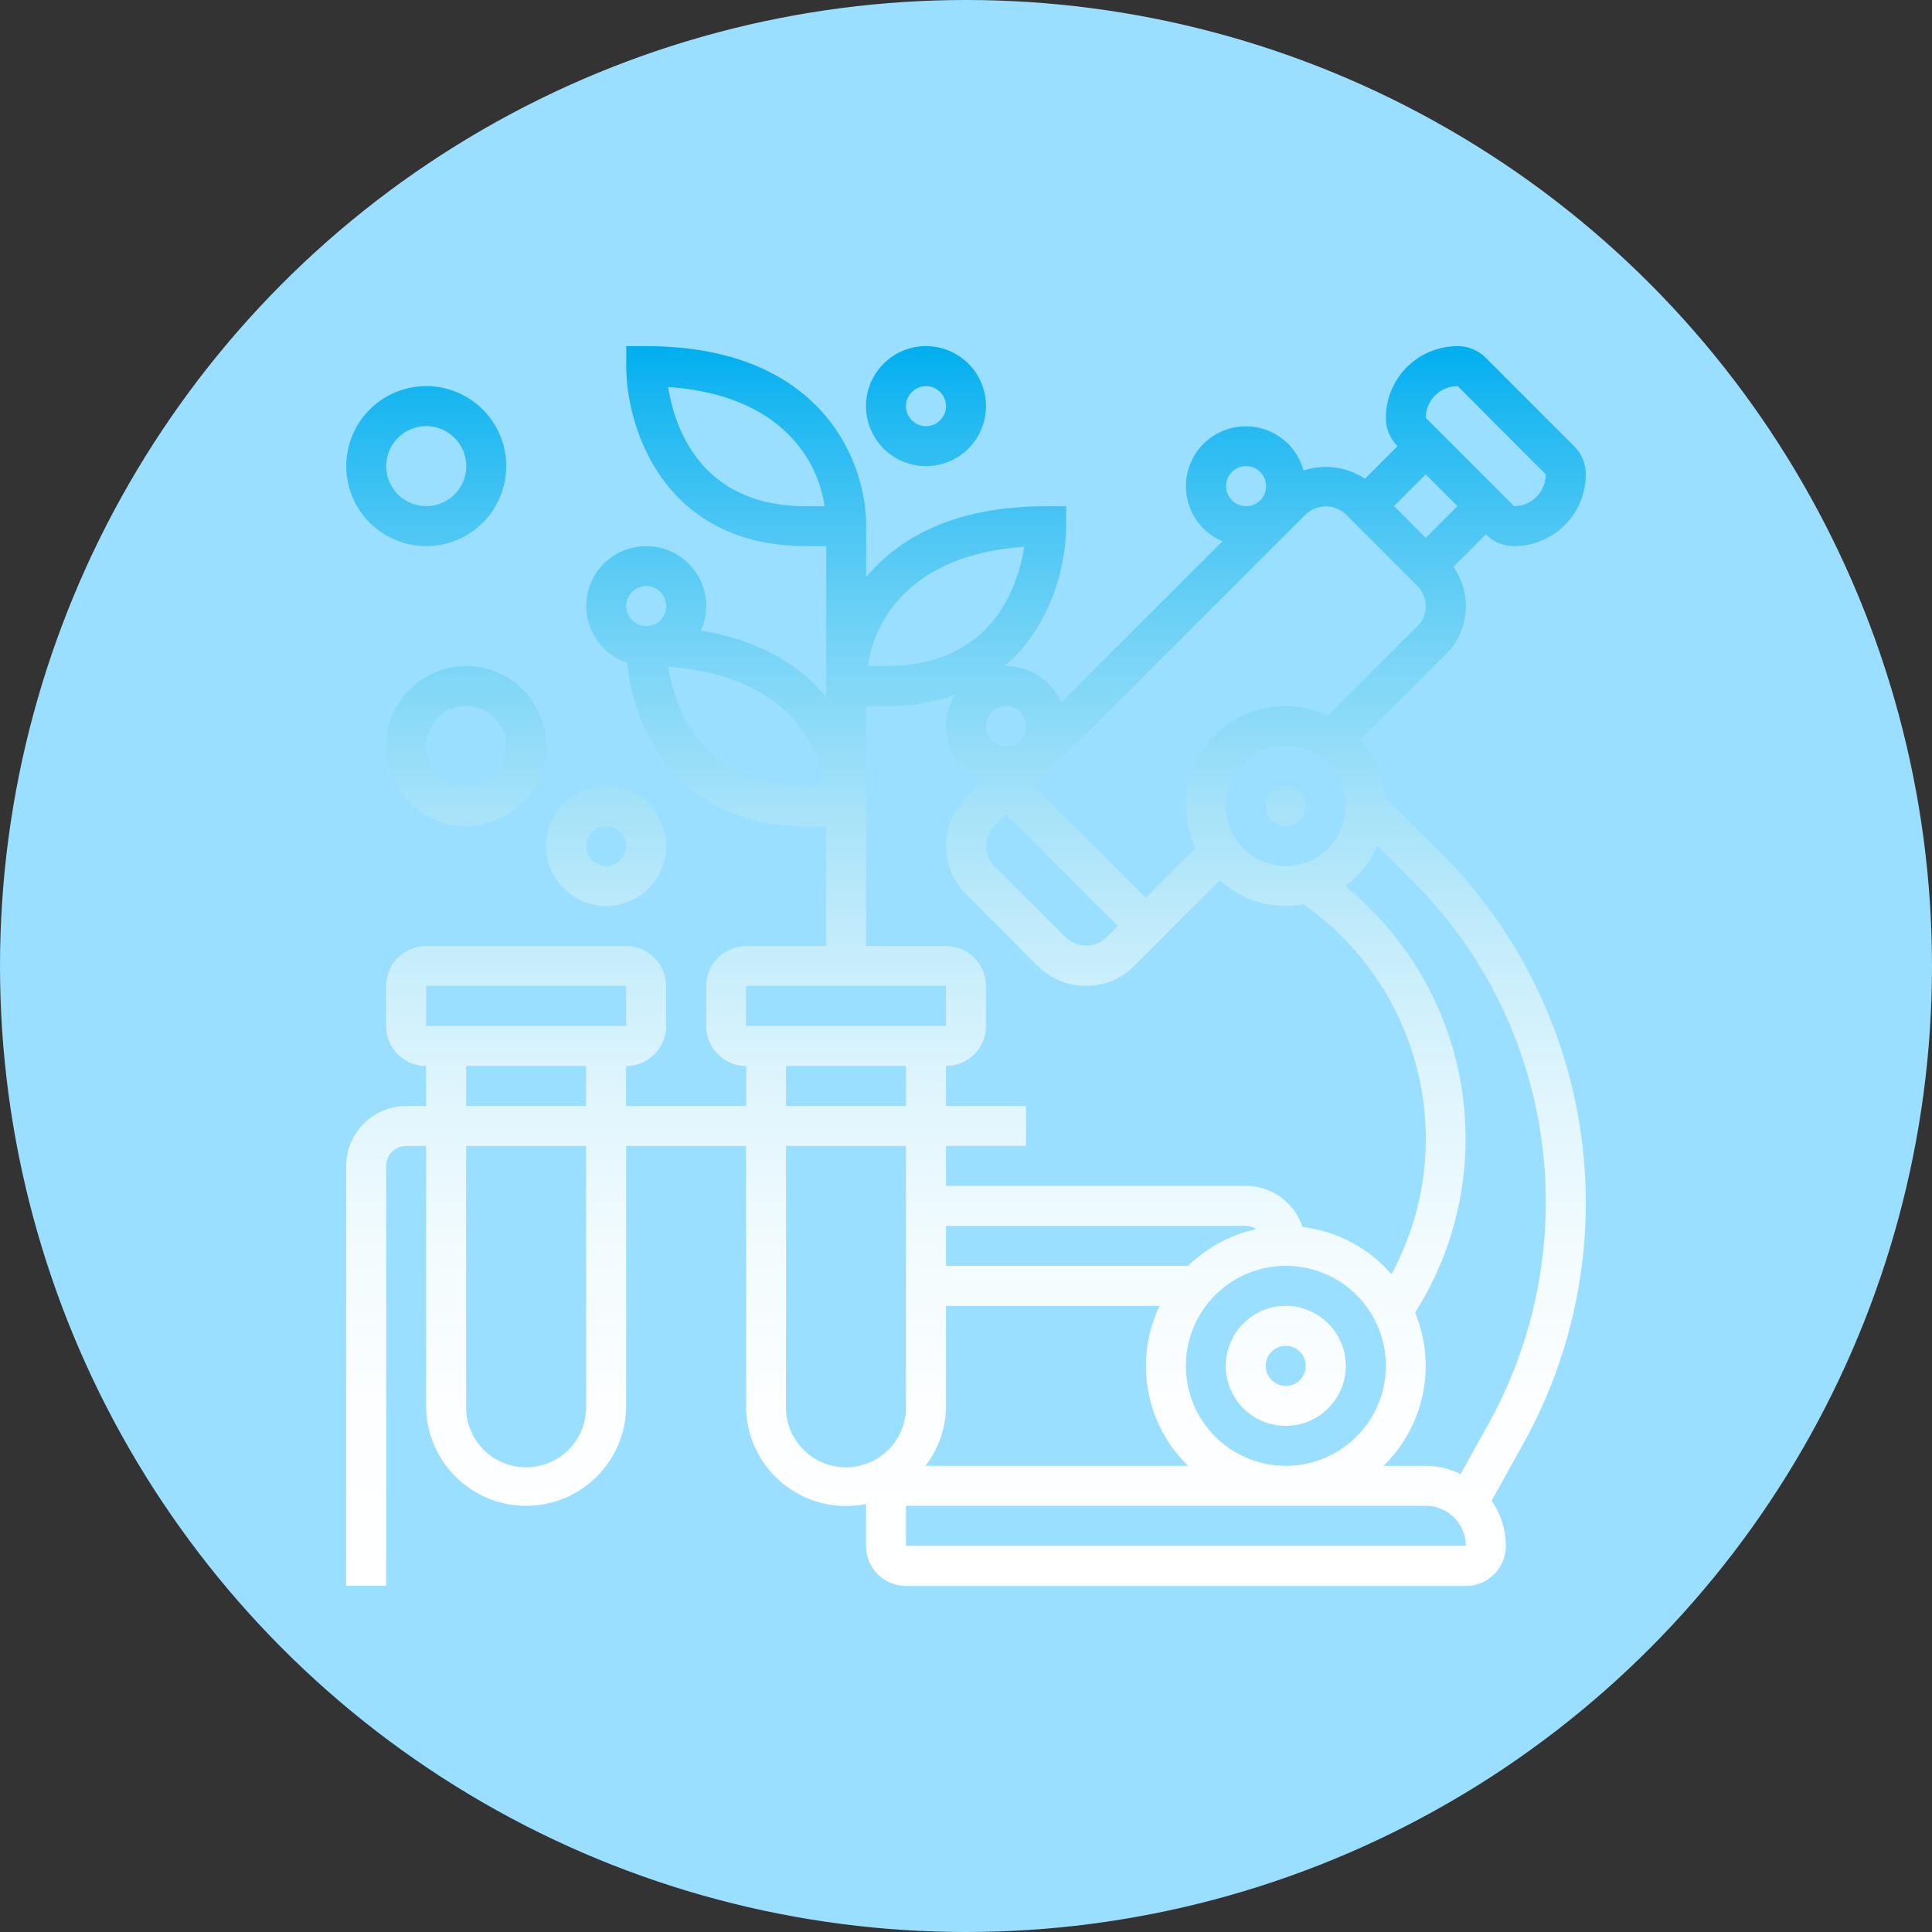 <svg id="Capa_1" data-name="Capa 1" xmlns="http://www.w3.org/2000/svg" xmlns:xlink="http://www.w3.org/1999/xlink" viewBox="0 0 512 512"><rect x="0" y="0" width="512" height="512" fill="#333333" stroke="none"/><defs><style>.cls-1{fill:#9ADFFF;}.cls-2{fill:url(#linear-gradient);}</style><linearGradient id="linear-gradient" x1="38.29" y1="441.61" x2="38.29" y2="482.68" gradientTransform="matrix(8, 0, 0, -8, -50, 3956)" gradientUnits="userSpaceOnUse"><stop offset="0" stop-color="#fff"/><stop offset="0.15" stop-color="#fcfeff"/><stop offset="0.28" stop-color="#f1fbfe"/><stop offset="0.4" stop-color="#dff5fd"/><stop offset="0.51" stop-color="#c6edfb"/><stop offset="0.63" stop-color="#a5e2f9"/><stop offset="0.74" stop-color="#7dd6f7"/><stop offset="0.85" stop-color="#4ec7f4"/><stop offset="0.96" stop-color="#18b6f1"/><stop offset="1" stop-color="#00aeef"/></linearGradient></defs><circle class="cls-1" cx="256" cy="256" r="256"/><path class="cls-2" d="M401.61,147.57a19,19,0,0,0,19-19,10.56,10.56,0,0,0-3.1-7.49L394.12,97.68a10.52,10.52,0,0,0-7.49-3.1,19,19,0,0,0-19,19,10.52,10.52,0,0,0,3.1,7.49l-8.64,8.64a18.75,18.75,0,0,0-16.27-2.16,15.86,15.86,0,1,0-21.5,18.74L281.58,189A15.93,15.93,0,0,0,267,179.36l-.36,0c12.31-10.58,16.26-26.75,16.26-37.12V137h-5.3c-24.22,0-39,8.33-47.69,18.79V142.27c0-17.72-12.27-47.69-58.28-47.69h-5.3v5.3c0,16.49,10,47.69,47.69,47.69h5.3v40c-6.77-8.18-17.32-15-33.2-17.62a15.85,15.85,0,0,0-14.49-22.36,15.85,15.85,0,0,0-5.06,30.89c1.63,17.07,12.85,43.29,47.45,43.29h5.3v31.79h-21.2a10.61,10.61,0,0,0-10.6,10.59v10.6a10.61,10.61,0,0,0,10.6,10.6v10.6H166.28v-10.6a10.61,10.61,0,0,0,10.6-10.6v-10.6a10.61,10.61,0,0,0-10.6-10.59h-53a10.6,10.6,0,0,0-10.59,10.59v10.6a10.6,10.6,0,0,0,10.59,10.6v10.6H108a15.91,15.91,0,0,0-15.9,15.89V423.09h10.6V311.82a5.31,5.31,0,0,1,5.3-5.3h5.29V375.4a26.5,26.5,0,1,0,53,0V306.52h31.79V375.4a26.48,26.48,0,0,0,31.85,26c0,.19-.06.36-.06.55v10.59a10.61,10.61,0,0,0,10.6,10.6H388.82a10.61,10.61,0,0,0,10.6-10.6,21.07,21.07,0,0,0-3.76-12l8.44-15.19a131.2,131.2,0,0,0-21.92-156.49L367.38,214a26.34,26.34,0,0,0-6.53-15.08l22.67-22.67a18,18,0,0,0,2-23.17l8.62-8.62a10.53,10.53,0,0,0,7.49,3.11ZM214,137c-28.18,0-34.95-21.25-36.58-31.6,27.45,1.86,39.25,16.92,41.48,31.6ZM113.29,264.13h53v10.6h-53Zm10.6,21.2h31.79v10.6H123.89Zm31.79,90.07a15.9,15.9,0,1,1-31.79,0V306.52h31.79Zm231-270.22L410,128.56a8.41,8.41,0,0,1-8.4,8.41l-23.39-23.39A8.41,8.41,0,0,1,386.63,105.18Zm-56.09,21.19a5.3,5.3,0,1,1-5.3,5.3A5.3,5.3,0,0,1,330.54,126.37Zm-66.69,95.38,3.1-3.11,29.6,29.6-3.1,3.1a7.76,7.76,0,0,1-10.6,0l-19-19a7.47,7.47,0,0,1,0-10.59Zm8.4-26.5A5.3,5.3,0,1,1,267,190,5.31,5.31,0,0,1,272.25,195.25Zm-.51-47.49c-1.63,10.36-8.41,31.6-36.58,31.6h-4.89C232.5,164.67,244.29,149.62,271.74,147.76Zm-100.16,10.4a5.3,5.3,0,1,1-5.3,5.3A5.31,5.31,0,0,1,171.58,158.16Zm42.39,53c-28.18,0-34.95-21.25-36.58-31.6,27.45,1.86,39.25,16.92,41.48,31.6Zm15.89,10.6V190h5.3A54,54,0,0,0,253.43,187a15.67,15.67,0,0,0-2.37,8.24,15.93,15.93,0,0,0,9.67,14.63l-4.37,4.37a18.08,18.08,0,0,0,0,25.58l19,19a18.11,18.11,0,0,0,25.58,0l22.67-22.68a26.26,26.26,0,0,0,17.52,6.78,26.59,26.59,0,0,0,4.67-.47l2.16,1.61a76,76,0,0,1,30.26,60.53,75.23,75.23,0,0,1-9.12,35.92A37,37,0,0,0,345.54,328a15.85,15.85,0,0,0-15-10.89H251.06v-10.6h21.19V295.93H251.06v-10.6a10.6,10.6,0,0,0,10.59-10.6v-10.6a10.6,10.6,0,0,0-10.59-10.59h-21.2ZM357,216.45a15.9,15.9,0,1,1-15.9-15.9A15.91,15.91,0,0,1,357,216.45ZM341.13,391.3a26.5,26.5,0,1,1,26.5-26.49A26.52,26.52,0,0,1,341.13,391.3Zm-25.91-53H251.06V327.72h79.48a5.09,5.09,0,0,1,2.71.86A37.1,37.1,0,0,0,315.22,338.31ZM251.06,375.4V348.91h56.61a36.86,36.86,0,0,0,7.55,42.39h-69.6A26.19,26.19,0,0,0,251.06,375.4Zm-53-111.27h53v10.6h-53Zm10.6,21.2h31.79v10.6H208.67Zm0,90.07V306.52h31.79V375.4a15.9,15.9,0,1,1-31.79,0Zm31.79,37.09V401.9H378.22a10.62,10.62,0,0,1,10.61,10.59ZM410,321.59a121,121,0,0,1-15.17,58.57l-7.41,13.33a21,21,0,0,0-9.21-2.19H367a36.94,36.94,0,0,0,8.37-40.61,86.05,86.05,0,0,0-18.54-113A26.63,26.63,0,0,0,365.4,227l9.29,9.29A119.82,119.82,0,0,1,410,321.59ZM376,168.76,352.29,192.5a26.34,26.34,0,0,0-35.1,35.1L304,240.75l-29.59-29.6,72-72a7.76,7.76,0,0,1,10.6,0l19,19a7.51,7.51,0,0,1,0,10.6Zm2.19-23.39-8.4-8.4,8.4-8.41,8.41,8.41Zm-37.09,65.78a5.3,5.3,0,1,1-5.3,5.3A5.3,5.3,0,0,1,341.13,211.15Zm0,137.76a15.9,15.9,0,1,0,15.9,15.9A15.91,15.91,0,0,0,341.13,348.91Zm0,21.2a5.3,5.3,0,1,1,5.3-5.3A5.31,5.31,0,0,1,341.13,370.11ZM245.76,126.37a15.9,15.9,0,1,0-15.9-15.89A15.91,15.91,0,0,0,245.76,126.37Zm0-21.19a5.3,5.3,0,1,1-5.3,5.3A5.31,5.31,0,0,1,245.76,105.18ZM161,242.94A15.9,15.9,0,1,0,145.09,227,15.91,15.91,0,0,0,161,242.94Zm0-21.19a5.3,5.3,0,1,1-5.3,5.29A5.3,5.3,0,0,1,161,221.75Zm-47.69-74.18a21.2,21.2,0,1,0-21.19-21.2A21.22,21.22,0,0,0,113.29,147.57Zm0-31.8a10.6,10.6,0,1,1-10.59,10.6A10.61,10.61,0,0,1,113.29,115.77ZM102.7,200.55a21.2,21.2,0,1,0,21.19-21.19A21.22,21.22,0,0,0,102.7,200.55Zm31.79,0a10.6,10.6,0,1,1-10.6-10.6A10.61,10.61,0,0,1,134.49,200.55Z" transform="translate(-0.36 -2.84)"/></svg>